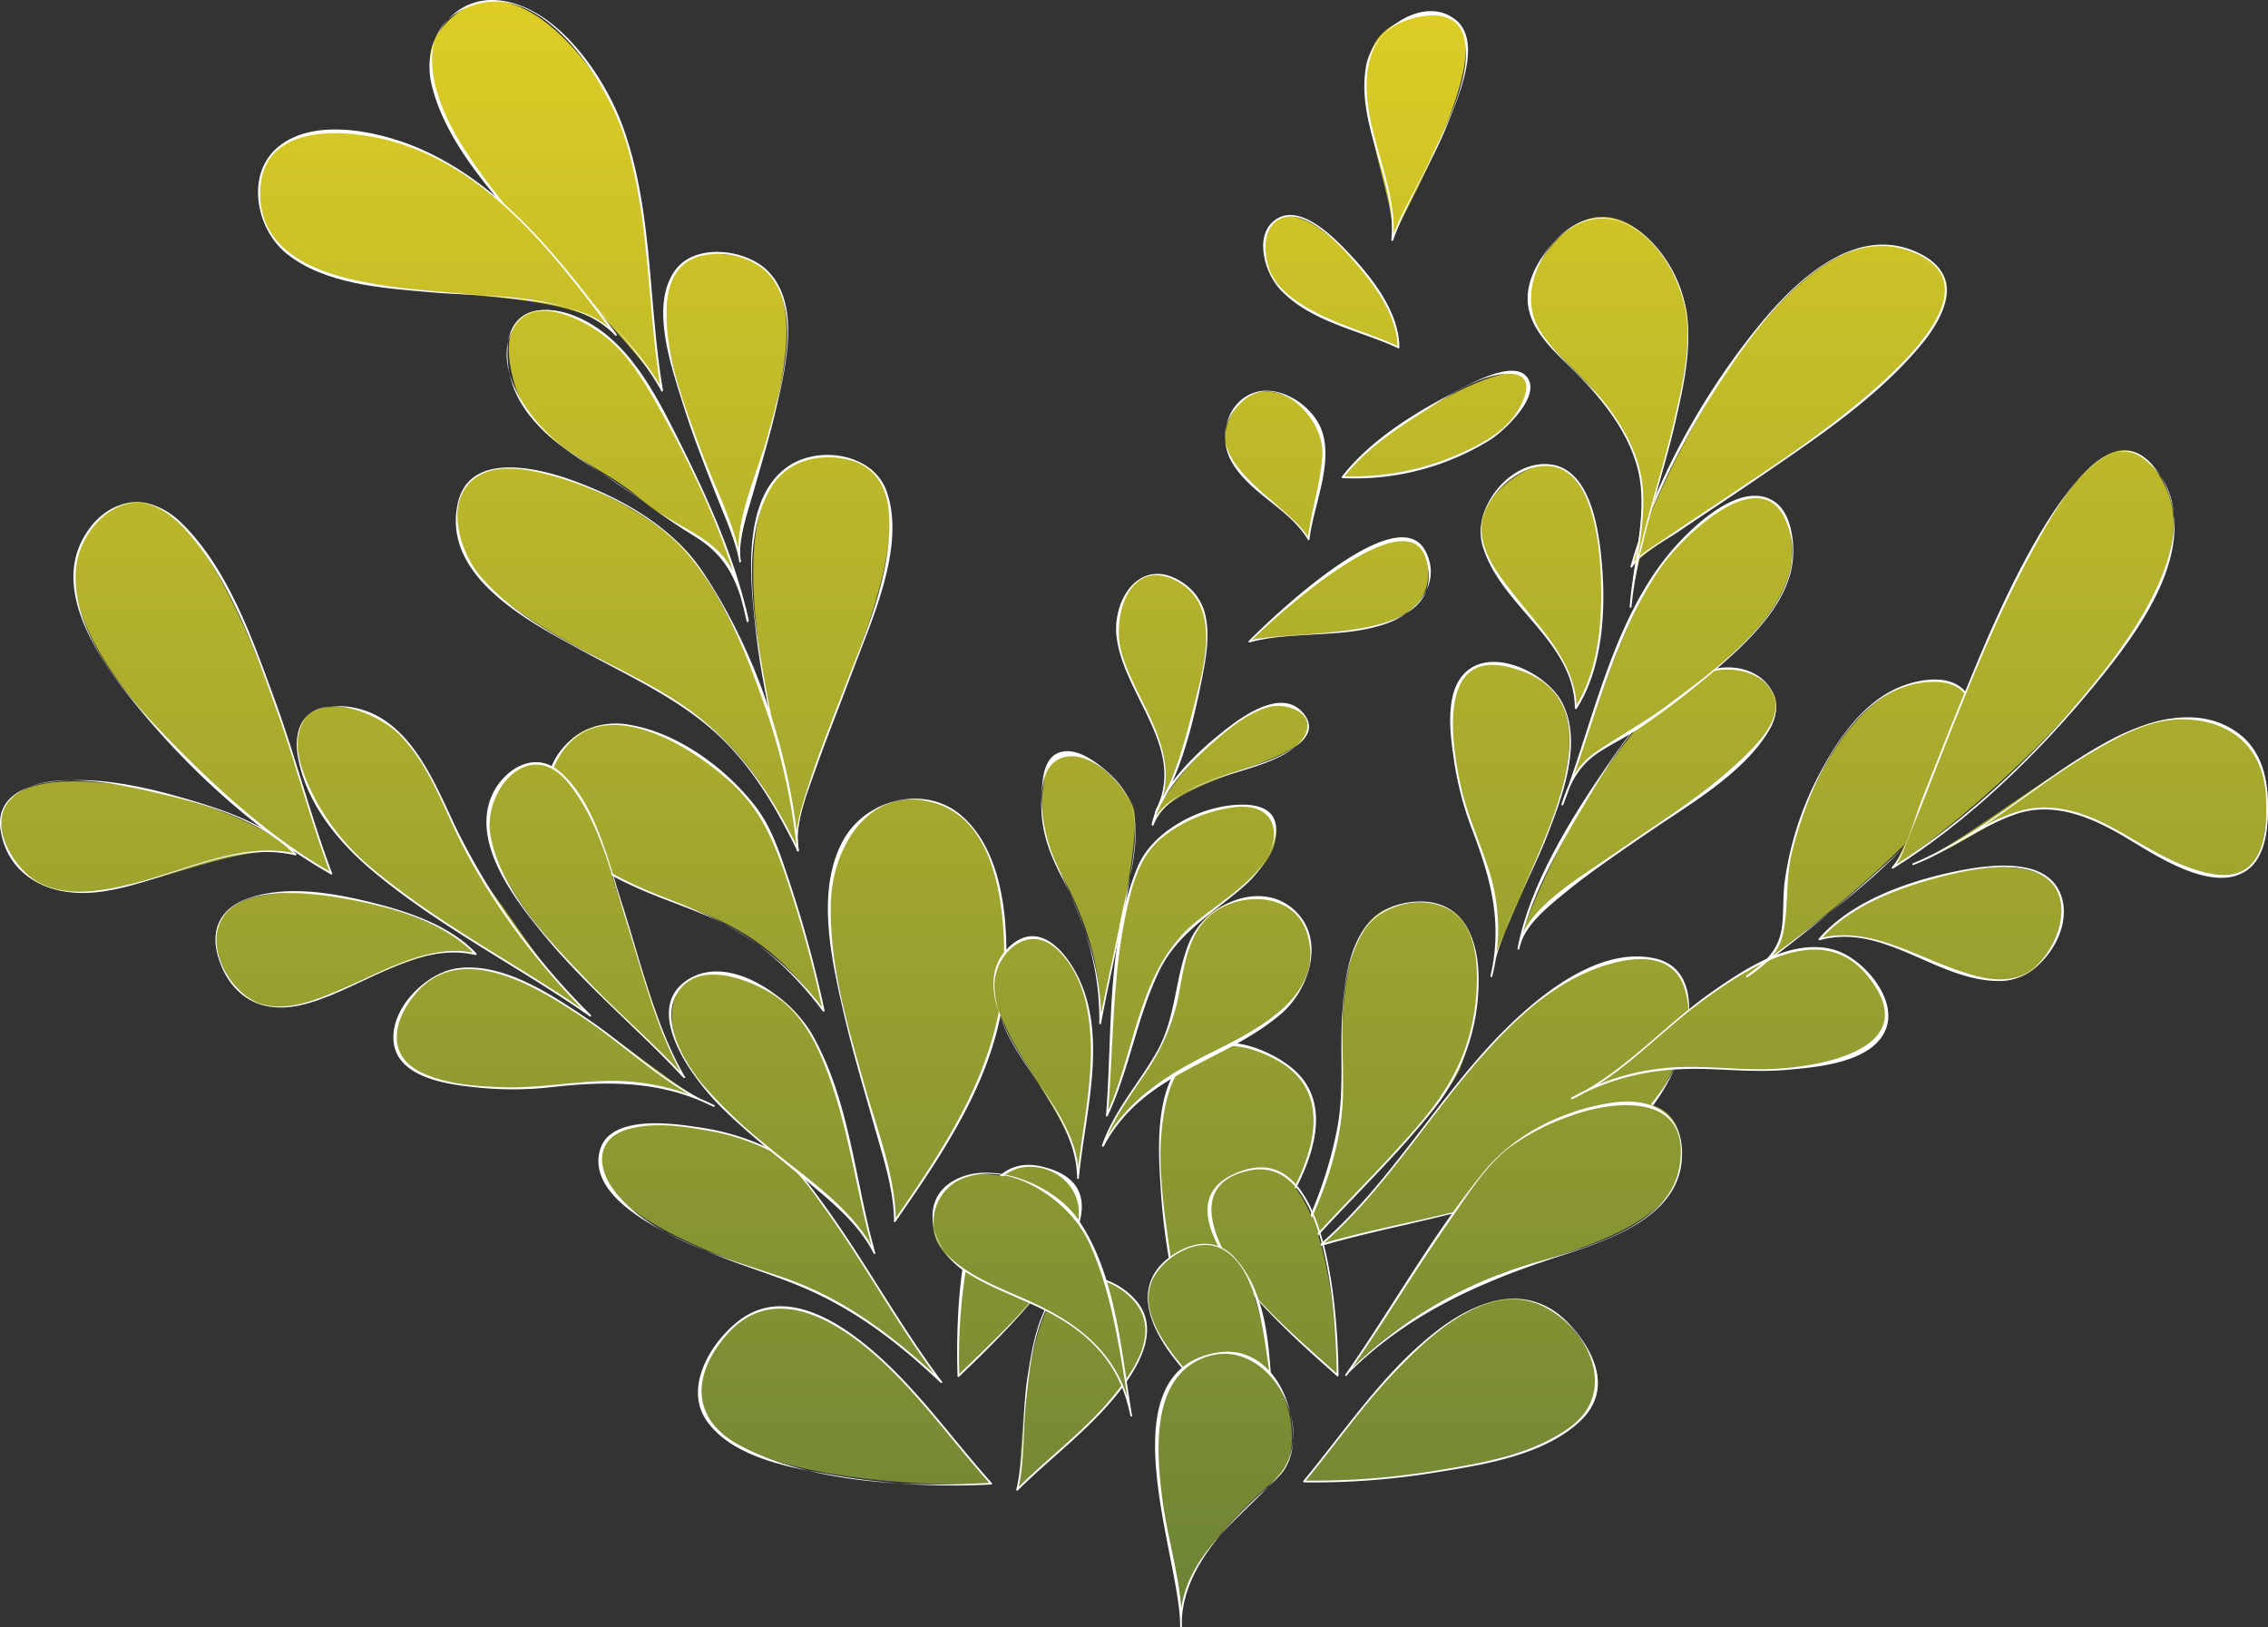<svg id="Layer_1" data-name="Layer 1" xmlns="http://www.w3.org/2000/svg" xmlns:xlink="http://www.w3.org/1999/xlink" viewBox="0 0 386.03 276.93"><rect x="0" y="0" width="386.03" height="276.93" fill="#333333" stroke="none"/><defs><style>.cls-1{fill:url(#linear-gradient);}.cls-2{fill:#fff;}.cls-3{fill:url(#linear-gradient-2);}.cls-4{fill:url(#linear-gradient-3);}.cls-5{fill:url(#linear-gradient-4);}.cls-6{fill:url(#linear-gradient-5);}.cls-7{fill:url(#linear-gradient-6);}.cls-8{fill:url(#linear-gradient-7);}.cls-9{fill:url(#linear-gradient-8);}.cls-10{fill:url(#linear-gradient-9);}.cls-11{fill:url(#linear-gradient-10);}.cls-12{fill:url(#linear-gradient-11);}.cls-13{fill:url(#linear-gradient-12);}.cls-14{fill:url(#linear-gradient-13);}.cls-15{fill:url(#linear-gradient-14);}.cls-16{fill:url(#linear-gradient-15);}.cls-17{fill:url(#linear-gradient-16);}.cls-18{fill:url(#linear-gradient-17);}.cls-19{fill:url(#linear-gradient-18);}.cls-20{fill:url(#linear-gradient-19);}.cls-21{fill:url(#linear-gradient-20);}.cls-22{fill:url(#linear-gradient-21);}.cls-23{fill:url(#linear-gradient-22);}.cls-24{fill:url(#linear-gradient-23);}.cls-25{fill:url(#linear-gradient-24);}.cls-26{fill:url(#linear-gradient-25);}.cls-27{fill:url(#linear-gradient-26);}.cls-28{fill:url(#linear-gradient-27);}.cls-29{fill:url(#linear-gradient-28);}.cls-30{fill:url(#linear-gradient-29);}.cls-31{fill:url(#linear-gradient-30);}.cls-32{fill:url(#linear-gradient-31);}.cls-33{fill:url(#linear-gradient-32);}.cls-34{fill:url(#linear-gradient-33);}.cls-35{fill:url(#linear-gradient-34);}.cls-36{fill:url(#linear-gradient-35);}.cls-37{fill:url(#linear-gradient-36);}.cls-38{fill:url(#linear-gradient-37);}.cls-39{fill:url(#linear-gradient-38);}.cls-40{fill:url(#linear-gradient-39);}.cls-41{fill:url(#linear-gradient-40);}.cls-42{fill:url(#linear-gradient-41);}.cls-43{fill:url(#linear-gradient-42);}.cls-44{fill:url(#linear-gradient-43);}.cls-45{fill:url(#linear-gradient-44);}.cls-46{fill:url(#linear-gradient-45);}.cls-47{fill:url(#linear-gradient-46);}.cls-48{fill:url(#linear-gradient-47);}.cls-49{fill:url(#linear-gradient-48);}.cls-50{fill:url(#linear-gradient-49);}.cls-51{fill:url(#linear-gradient-50);}</style><linearGradient id="linear-gradient" x1="399.38" y1="462.46" x2="399.38" y2="163.34" gradientUnits="userSpaceOnUse"><stop offset="0" stop-color="#637d37"/><stop offset="1" stop-color="#dece25"/></linearGradient><linearGradient id="linear-gradient-2" x1="444.76" y1="462.46" x2="444.76" y2="163.33" xlink:href="#linear-gradient"/><linearGradient id="linear-gradient-3" x1="423.33" y1="462.46" x2="423.33" y2="163.34" xlink:href="#linear-gradient"/><linearGradient id="linear-gradient-4" x1="469.06" y1="462.45" x2="469.06" y2="163.33" xlink:href="#linear-gradient"/><linearGradient id="linear-gradient-5" x1="445.76" y1="462.45" x2="445.76" y2="163.34" xlink:href="#linear-gradient"/><linearGradient id="linear-gradient-6" x1="474.13" y1="462.46" x2="474.13" y2="163.33" xlink:href="#linear-gradient"/><linearGradient id="linear-gradient-7" x1="451.05" y1="462.46" x2="451.05" y2="163.33" xlink:href="#linear-gradient"/><linearGradient id="linear-gradient-8" x1="493.18" y1="462.45" x2="493.18" y2="163.33" xlink:href="#linear-gradient"/><linearGradient id="linear-gradient-9" x1="462.4" y1="462.45" x2="462.4" y2="163.33" xlink:href="#linear-gradient"/><linearGradient id="linear-gradient-10" x1="295.6" y1="462.45" x2="295.6" y2="163.34" xlink:href="#linear-gradient"/><linearGradient id="linear-gradient-11" x1="344.85" y1="462.45" x2="344.85" y2="163.34" xlink:href="#linear-gradient"/><linearGradient id="linear-gradient-12" x1="305.26" y1="462.46" x2="305.26" y2="163.33" xlink:href="#linear-gradient"/><linearGradient id="linear-gradient-13" x1="328.51" y1="462.46" x2="328.51" y2="163.33" xlink:href="#linear-gradient"/><linearGradient id="linear-gradient-14" x1="295.47" y1="462.46" x2="295.47" y2="163.33" xlink:href="#linear-gradient"/><linearGradient id="linear-gradient-15" x1="312.23" y1="462.47" x2="312.23" y2="163.33" xlink:href="#linear-gradient"/><linearGradient id="linear-gradient-16" x1="281.57" y1="462.45" x2="281.57" y2="163.33" xlink:href="#linear-gradient"/><linearGradient id="linear-gradient-17" x1="263.14" y1="462.46" x2="263.14" y2="163.33" xlink:href="#linear-gradient"/><linearGradient id="linear-gradient-18" x1="332.45" y1="462.46" x2="332.45" y2="163.34" xlink:href="#linear-gradient"/><linearGradient id="linear-gradient-19" x1="362.12" y1="462.46" x2="362.12" y2="163.33" xlink:href="#linear-gradient"/><linearGradient id="linear-gradient-20" x1="319.85" y1="462.45" x2="319.85" y2="163.34" xlink:href="#linear-gradient"/><linearGradient id="linear-gradient-21" x1="372.78" y1="462.45" x2="372.78" y2="163.35" xlink:href="#linear-gradient"/><linearGradient id="linear-gradient-22" x1="288.38" y1="462.46" x2="288.38" y2="163.34" xlink:href="#linear-gradient"/><linearGradient id="linear-gradient-23" x1="283" y1="462.45" x2="283" y2="163.35" xlink:href="#linear-gradient"/><linearGradient id="linear-gradient-24" x1="264.2" y1="462.46" x2="264.2" y2="163.33" xlink:href="#linear-gradient"/><linearGradient id="linear-gradient-25" x1="247.53" y1="462.47" x2="247.53" y2="163.32" xlink:href="#linear-gradient"/><linearGradient id="linear-gradient-26" x1="213.87" y1="462.46" x2="213.87" y2="163.33" xlink:href="#linear-gradient"/><linearGradient id="linear-gradient-27" x1="223.22" y1="462.45" x2="223.22" y2="163.34" xlink:href="#linear-gradient"/><linearGradient id="linear-gradient-28" x1="405.43" y1="462.45" x2="405.43" y2="163.35" xlink:href="#linear-gradient"/><linearGradient id="linear-gradient-29" x1="395.31" y1="462.46" x2="395.31" y2="163.32" xlink:href="#linear-gradient"/><linearGradient id="linear-gradient-30" x1="435.63" y1="462.46" x2="435.63" y2="163.33" xlink:href="#linear-gradient"/><linearGradient id="linear-gradient-31" x1="446.27" y1="462.46" x2="446.27" y2="163.33" xlink:href="#linear-gradient"/><linearGradient id="linear-gradient-32" x1="483.06" y1="462.45" x2="483.06" y2="163.35" xlink:href="#linear-gradient"/><linearGradient id="linear-gradient-33" x1="505.17" y1="462.46" x2="505.17" y2="163.33" xlink:href="#linear-gradient"/><linearGradient id="linear-gradient-34" x1="518.99" y1="462.46" x2="518.99" y2="163.33" xlink:href="#linear-gradient"/><linearGradient id="linear-gradient-35" x1="534.71" y1="462.46" x2="534.71" y2="163.33" xlink:href="#linear-gradient"/><linearGradient id="linear-gradient-36" x1="544.4" y1="462.46" x2="544.4" y2="163.33" xlink:href="#linear-gradient"/><linearGradient id="linear-gradient-37" x1="429.62" y1="462.45" x2="429.62" y2="163.33" xlink:href="#linear-gradient"/><linearGradient id="linear-gradient-38" x1="415.29" y1="462.45" x2="415.29" y2="163.33" xlink:href="#linear-gradient"/><linearGradient id="linear-gradient-39" x1="432.99" y1="462.45" x2="432.99" y2="163.34" xlink:href="#linear-gradient"/><linearGradient id="linear-gradient-40" x1="405.56" y1="462.47" x2="405.56" y2="163.33" xlink:href="#linear-gradient"/><linearGradient id="linear-gradient-41" x1="416.51" y1="462.47" x2="416.51" y2="163.33" xlink:href="#linear-gradient"/><linearGradient id="linear-gradient-42" x1="397.13" y1="462.45" x2="397.13" y2="163.34" xlink:href="#linear-gradient"/><linearGradient id="linear-gradient-43" x1="364.3" y1="462.45" x2="364.3" y2="163.33" xlink:href="#linear-gradient"/><linearGradient id="linear-gradient-44" x1="366.07" y1="462.46" x2="366.07" y2="163.33" xlink:href="#linear-gradient"/><linearGradient id="linear-gradient-45" x1="394.07" y1="462.46" x2="394.07" y2="163.33" xlink:href="#linear-gradient"/><linearGradient id="linear-gradient-46" x1="391.49" y1="462.46" x2="391.49" y2="163.33" xlink:href="#linear-gradient"/><linearGradient id="linear-gradient-47" x1="373.93" y1="462.45" x2="373.93" y2="163.33" xlink:href="#linear-gradient"/><linearGradient id="linear-gradient-48" x1="386.38" y1="462.46" x2="386.38" y2="163.33" xlink:href="#linear-gradient"/><linearGradient id="linear-gradient-49" x1="320.24" y1="462.46" x2="320.24" y2="163.33" xlink:href="#linear-gradient"/><linearGradient id="linear-gradient-50" x1="398.15" y1="462.43" x2="398.15" y2="163.35" xlink:href="#linear-gradient"/></defs><title>ICONO</title><path class="cls-1" d="M391,393c6.49-9.76,36.38-39.5,12.47-48.55C377.26,333.6,387.77,383,391,393" transform="translate(-188.66 -165.39)"/><path class="cls-2" d="M391.12,393.1c5.68-8.35,12.8-15.58,17.63-24.54,3.57-6.61,6.69-15.79-.18-21.42-4.67-3.83-13.5-6.72-18.29-1.63-5,5.31-4.52,15-4.09,21.68a110.4,110.4,0,0,0,4.65,25.87c.06.18.35.11.29-.08a110.12,110.12,0,0,1-3.78-17.67c-1.09-7.7-2-16.34.22-23.92,2.67-9,10.76-9.82,18.36-5.63,10.26,5.66,6,16.95,1.25,24.94S396,385.33,390.86,392.94c-.11.16.15.31.26.15Z" transform="translate(-188.66 -165.39)"/><path class="cls-3" d="M413.45,377.28c18.09-5.52,41.53-6.82,54.4-21.47,11.07-12.35,13.41-34.12-8.46-25.38-18.53,7.66-30.75,34-45.93,46.84" transform="translate(-188.66 -165.39)"/><path class="cls-2" d="M413.49,377.42c21.75-6.47,52.58-7.76,61.36-33.14,1.89-5.45,2.74-14.26-4.6-15.82-10-2.13-20.67,7.13-27,13.73-10.58,11.12-18.29,24.88-30,35-.15.13.07.34.21.21,10.78-9.34,18.18-21.84,27.61-32.43,4.88-5.49,10.41-10.81,17.17-13.9,5.24-2.39,14.66-5,17.1,2.41,4,12.08-9.21,25.59-18.44,30.65-13.41,7.34-29.13,8.72-43.59,13a.15.15,0,0,0,.08.29Z" transform="translate(-188.66 -165.39)"/><path class="cls-4" d="M406.47,382.94C412.85,371.81,415,366,417,354c.42-8.36-1.93-31.28,8.56-34.25,19.17-5.46,15.27,18.35,11.49,27.8-4.55,8.84-24,27-30.61,35.4" transform="translate(-188.66 -165.39)"/><path class="cls-2" d="M406.6,383c5.31-9.34,10.28-19.9,10.63-30.85.29-9.08-1.51-20.46,3.66-28.51,2.82-4.4,10.23-6.16,14.73-3.27,3.9,2.5,4.49,7.87,4.41,12.09-.19,9.3-3.32,16.49-9.21,23.51-7.78,9.27-16.85,17.43-24.46,26.85-.12.15.09.36.21.21,8-9.89,17.58-18.36,25.6-28.23a35.09,35.09,0,0,0,8.16-22.8c0-7.27-3-14-11.3-13.13-10,1.06-11.43,11-11.93,19.38-.38,6.32.36,12.73-.81,19-1.74,9.25-5.32,17.48-9.95,25.63a.15.15,0,0,0,.26.15Z" transform="translate(-188.66 -165.39)"/><path class="cls-5" d="M447.1,326.87c1.72-12.81,59.7-36,39.74-46.85-16.14-7.87-38.1,37.49-39.74,46.85" transform="translate(-188.66 -165.39)"/><path class="cls-2" d="M447.25,326.91c.7-3.89,4.54-6.92,7.41-9.3,4.36-3.62,9.08-6.79,13.73-10,7.16-5,17-10.35,21.51-18.15,3-5.21-.82-10.25-6.65-10.49-9.18-.39-16.73,10.45-21.24,17-6.11,8.92-13,20-15.06,30.83,0,.19.25.27.29.08,1.64-8.49,6.56-16.93,10.91-24.28,4.86-8.21,11.91-20.08,21.77-22.92,3.81-1.09,9.64.2,10.79,4.63.92,3.53-2.33,7-4.59,9.26-6.76,6.8-15.28,11.85-23.08,17.34-5.16,3.64-14.86,9-16.09,15.88,0,.19.26.27.29.08Z" transform="translate(-188.66 -165.39)"/><path class="cls-6" d="M442.49,331.5c1.48-11.28,23.92-42.76,7-51.23-19-8.92-13.49,15.42-11.2,23.48,4,10.63,7.06,16.35,4.19,27.75" transform="translate(-188.66 -165.39)"/><path class="cls-2" d="M442.63,331.54c1.32-8.35,6.37-16.17,9.4-24,2.53-6.54,6.09-15.81,2.5-22.65-2.4-4.59-10.74-9-15.61-5.74-4.53,3-3.49,10.77-2.83,15.26a55.67,55.67,0,0,0,3,11.8c3.27,8.56,5.39,16,3.27,25.25,0,.19.25.27.29.08a32.73,32.73,0,0,0-.41-17.55c-1.53-5-3.79-9.68-4.93-14.8-1.52-6.82-4.13-23.06,7.82-20.36,24.54,5.55-.66,39.26-2.76,52.63,0,.19.26.27.29.08Z" transform="translate(-188.66 -165.39)"/><path class="cls-7" d="M454.58,302.3c3-10,6.7-8.05,15.17-14.63,8.24-6.39,22.45-15.74,23.93-27,.38-20.84-18.71-6.17-23.85,3.43-7,11.87-10.42,25.88-15.25,38.21" transform="translate(-188.66 -165.39)"/><path class="cls-2" d="M454.72,302.34c1.24-3.86,2.74-6.77,6.19-9,2.52-1.62,5.22-2.88,7.67-4.63a143.14,143.14,0,0,0,15.76-12.62c4.21-4,8.87-9.32,9.47-15.39.3-3.08-.24-7.89-3-9.86-5.93-4.21-14.93,4.93-18.2,8.94-9.63,11.8-12.8,28.56-18.17,42.48-.07.18.22.26.29.08,5.15-13.36,8.38-28.25,16.5-40.24,3.41-5,17-18.53,21.4-8.09,5.61,13.17-11.42,24.79-20.13,31.37-4,3-8.39,5.3-12.47,8.17-3.08,2.17-4.47,5.18-5.6,8.71-.06.18.23.26.29.08Z" transform="translate(-188.66 -165.39)"/><path class="cls-8" d="M456.92,285.94c7.74-11.27,6.11-50.88-10.58-39.25-17.31,12.37,11,24.66,10.58,39.25" transform="translate(-188.66 -165.39)"/><path class="cls-2" d="M457,286c4.68-7.21,5.06-17.7,4.19-26-.53-5.1-2-14.68-8.53-15.57-6.94-.95-13.56,7.47-11.64,13.89,3.06,10.28,15.56,16.07,15.7,27.57a.15.15,0,0,0,.3,0c-.09-7.55-6-13.39-10.42-19-2.58-3.27-5.91-7.35-5.77-11.78.16-4.85,5.55-10,10.34-10.41,8.3-.7,9.65,12.43,9.93,18.14.37,7.47-.18,16.48-4.37,22.94-.11.16.15.31.26.15Z" transform="translate(-188.66 -165.39)"/><path class="cls-9" d="M466.34,261.82c2.87-5.19,75.81-44.08,47-54-20.23-6.95-43,39.68-47,54" transform="translate(-188.66 -165.39)"/><path class="cls-2" d="M466.47,261.9c1.58-2.51,5.3-4.3,7.68-5.91,4.69-3.18,9.44-6.28,14.11-9.49,9.62-6.59,20-13.49,27.5-22.56,4-4.84,7-11.49.08-15.19-11-5.89-21.69,4.48-28.1,12.42-9.4,11.63-17.48,26.15-21.55,40.62a.15.15,0,0,0,.29.08c3.38-12,9.71-23.7,16.67-34,6.39-9.42,18.68-25.55,32-19.17,18.19,8.74-23.7,35.28-30,39.53-4.41,3-8.87,5.87-13.25,8.91-1.82,1.26-4.47,2.65-5.69,4.59-.1.16.16.31.26.15Z" transform="translate(-188.66 -165.39)"/><path class="cls-10" d="M466.19,268.67c.85-10.49,12-40.19,9.4-51s-13.83-23.11-23.89-9.06c-8.54,11.92,4,16.89,9.82,25.23,10.53,13.35,5.68,19.45,4.68,34.82" transform="translate(-188.66 -165.39)"/><path class="cls-2" d="M466.34,268.67c1-10.48,5-20.76,7.38-31,2-8.73,4.11-17.73-.28-26.05-4.29-8.14-12.94-13.08-20.16-5.19-2.8,3.05-5.32,7.25-4.43,11.55s4.79,7.6,7.8,10.6c5.33,5.31,10.6,12,11.29,19.73.6,6.74-1.39,13.63-1.9,20.35,0,.19.29.19.3,0,.48-6.36,2.24-12.85,2-19.26-.22-5.34-2.52-10-5.6-14.23-3.51-4.9-8.77-8.48-12-13.56-5.26-8.32,4.4-22.33,14.12-18.36,6.37,2.6,10.65,10.85,11,17.49.26,5.64-1.13,11.4-2.39,16.85-2.37,10.25-6.37,20.55-7.39,31.06,0,.19.28.19.3,0Z" transform="translate(-188.66 -165.39)"/><path class="cls-11" d="M316,271c-2.33-11.21-13.42-36.56-21-45.53s-23.48-12.18-18.93,4.71c2.9,10.74,13.82,13.81,20.46,19.18,11.87,10.08,16.34,5.91,19.49,21.64" transform="translate(-188.66 -165.39)"/><path class="cls-2" d="M316.12,271c-2.32-10.56-7-20.86-11.81-30.47-4.07-8.09-8.73-17.56-17.58-21.28-5.06-2.12-11.13-1.59-11.64,4.92-.88,11.31,8.75,17.22,17,22.4,5,3.15,9.55,6.93,14.67,10,5.76,3.44,7.68,8.09,9,14.53,0,.19.33.11.29-.08-.92-4.32-2-9-5.37-12.09-3.14-2.89-7.39-4.52-10.84-7-4.75-3.44-9.66-6.5-14.46-9.85-5.55-3.87-13.61-13.64-9.23-21,3.42-5.79,12-1.25,15.75,1.78,4.08,3.34,6.8,8.13,9.33,12.67,6.13,11,11.81,23.24,14.53,35.62,0,.19.33.11.29-.08Z" transform="translate(-188.66 -165.39)"/><path class="cls-12" d="M341,373.13c7.46-10.76,15.46-21.95,17.8-35,2.65-11.44,1-41.28-18.5-36.18-23.79,7.47.82,56.37.7,71.15" transform="translate(-188.66 -165.39)"/><path class="cls-2" d="M341.13,373.2c8.86-12.77,17.88-26,18.72-42,.46-8.74-.39-21-7.66-27.13-6.2-5.2-16.07-2.66-19.92,4.15-4.76,8.41-2.17,20-.17,28.86,1.53,6.76,3.53,13.41,5.41,20.08,1.46,5.16,3.27,10.6,3.33,16a.15.15,0,0,0,.3,0c-.09-7.82-3.27-15.78-5.37-23.21-2.83-10-6-20.54-5.69-31,.26-9.73,7.06-20.75,18.48-16.64,9.74,3.51,11.15,17.91,11,26.63-.2,16.88-9.46,30.78-18.75,44.18-.11.16.15.31.26.15Z" transform="translate(-188.66 -165.39)"/><path class="cls-13" d="M328.82,337.37c-2.08-9.67-5.38-21.7-9.39-31-4.17-9.59-30.41-29-37.16-9.25-4.44,13.69,17.8,20.31,25.26,23.33,9.8,3.87,15.06,8.57,21.29,16.87" transform="translate(-188.66 -165.39)"/><path class="cls-2" d="M329,337.33a205.89,205.89,0,0,0-6-22c-1.49-4.4-2.92-9.09-5.82-12.8-5-6.44-13.23-12.51-21.45-13.81a11.89,11.89,0,0,0-14.1,10.94c-.78,8.45,8.34,13.55,14.85,16.55,4.52,2.09,9.29,3.55,13.82,5.62,7.68,3.51,13.37,9,18.42,15.63.12.15.38,0,.26-.15-7-9.22-14.89-14.44-25.59-18.56-9.47-3.64-27.09-11-19.8-24.16,6.81-12.3,22.84-2.34,29.89,4.36,4.57,4.35,6.62,9,8.7,14.9a200,200,0,0,1,6.53,23.57c0,.19.33.11.29-.08Z" transform="translate(-188.66 -165.39)"/><path class="cls-14" d="M324.46,310.12c-2.63-12.72,33.22-67.82,4.49-67-23.22.15-6.14,54.41-4.49,67" transform="translate(-188.66 -165.39)"/><path class="cls-2" d="M324.6,310.08c-.76-4.44,1.38-9.5,2.82-13.6,2-5.7,4.28-11.29,6.39-16.95,3.2-8.57,9-21,5.83-30.36-2.25-6.7-11.86-8.15-17.18-4.18-7.87,5.86-6,20.24-5.07,28.51,1.44,12.4,5.19,24.34,6.92,36.65,0,.19.32.11.29-.08-1.31-9.36-4-18.52-5.63-27.84-1.72-10-4.6-24.26.82-33.69,2.67-4.65,7.92-6.07,13-5,4.75,1,6.93,4.75,7.2,9.37.61,10.18-4.33,21-7.87,30.25-2.07,5.42-4.27,10.81-6,16.34-1.05,3.3-2.36,7.11-1.76,10.63,0,.19.32.11.29-.08Z" transform="translate(-188.66 -165.39)"/><path class="cls-15" d="M324.46,310.12c-1.26-15.48-8.62-37.28-18.17-50-7-9.4-43.52-26.95-39.5-3.16,1.64,9.11,16.84,16.71,24.16,20.71,17,8.83,24.4,13.37,33.51,32.44" transform="translate(-188.66 -165.39)"/><path class="cls-2" d="M324.61,310.12c-1.49-16.36-7.11-33.56-16.24-47.29-5.31-8-14.4-13-23.33-16.07-6-2-16.62-4.2-18.47,4.3-2.76,12.68,12.61,20.39,21.6,25.28,7.23,3.93,14.85,7.43,21.19,12.78,6.73,5.68,11.17,13.24,15,21.07.08.17.34,0,.26-.15-5.08-10.47-11.29-19.32-21.22-25.62-10.7-6.79-24.31-11.05-32.84-20.81-3.59-4.1-6.45-12.94-1-16.9,3.54-2.55,8.9-1.5,12.77-.46,8.25,2.23,17.87,6.9,23.49,13.56,5.77,6.83,9.55,16,12.5,24.32a106.81,106.81,0,0,1,6,26c0,.19.32.19.3,0Z" transform="translate(-188.66 -165.39)"/><path class="cls-16" d="M314.6,261c-1.65-9.12,20.57-51-2.94-52.35-22.93-1.79,1.7,43.79,2.94,52.35" transform="translate(-188.66 -165.39)"/><path class="cls-2" d="M314.74,260.91c-.53-3.82,1.13-8.13,2.15-11.75,1.39-4.91,2.89-9.8,4-14.78,1.54-6.68,4-17-1.34-22.68-3.68-3.95-12.58-5.08-16-.29-4.28,5.92-.67,16.25,1.23,22.36,1.73,5.56,3.85,11,6,16.41,1.36,3.48,3.09,7.09,3.72,10.8,0,.19.32.11.29-.08-1.08-6.39-4.51-12.66-6.75-18.7-2.86-7.74-6.41-16.6-5.88-25,.24-3.78,1.78-7.27,5.74-8.25,4.4-1.08,10,.37,12.52,4.28,4.62,7.19,1,18.5-1,26-1.75,6.52-5.9,14.85-4.94,21.75,0,.19.32.11.29-.08Z" transform="translate(-188.66 -165.39)"/><path class="cls-17" d="M301.35,231.84c-2.19-12.17-2.26-35.39-7.92-47.56-4.13-9-18.79-27.35-29.57-14.09-11.88,14.12,30.87,49.33,37.49,61.65" transform="translate(-188.66 -165.39)"/><path class="cls-2" d="M301.5,231.8c-2.5-14.63-1.68-30.14-6.62-44.3-3-8.69-11.3-21.1-21.4-22.06-7.92-.75-13,7-11.41,14.12,2.22,9.74,10.09,18.34,16.42,25.68,7.41,8.59,17.16,16.7,22.74,26.67a.15.15,0,0,0,.26-.15c-3.67-6.56-9.58-12-14.59-17.55-7-7.66-14.13-15.38-19.66-24.17-4.64-7.37-9.68-20.67,2.81-24,11.8-3.18,22.32,14.1,25.12,23.34,4.18,13.77,3.64,28.43,6,42.52,0,.19.32.11.29-.08Z" transform="translate(-188.66 -165.39)"/><path class="cls-18" d="M293.49,222.34c-9.14-12.17-17.46-23.27-31.71-30.73-8.26-4.15-28.45-8-29,6.22-.56,24.59,49.62,12.07,60.69,24.51" transform="translate(-188.66 -165.39)"/><path class="cls-2" d="M293.62,222.27c-9-11.93-18.55-24.6-32.44-31.11-6.8-3.19-18.7-6.15-25.19-.76-5.54,4.6-3.77,13.79,1.28,18,6.5,5.38,16.47,6,24.5,6.71,9.45.9,24.47-.17,31.61,7.35.13.14.35-.07.21-.21-4.24-4.46-11.3-5.31-17.08-6-9-1.13-18.26-1.21-27.2-3.13-7.87-1.69-16.4-5.49-16.37-14.8,0-13.22,17.09-11,25.41-7.94,15.18,5.53,25.68,19.67,35,32.09.11.15.38,0,.26-.15Z" transform="translate(-188.66 -165.39)"/><path class="cls-19" d="M357.36,417.84c-7.89-8.67-32-44.62-46.52-23.6-16.87,22.81,36,24.32,46.52,23.6" transform="translate(-188.66 -165.39)"/><path class="cls-2" d="M357.46,417.74c-6.9-7.7-12.79-16.23-20.76-22.93-6.11-5.13-15-10.42-22.43-4.57-4.77,3.77-9.36,11.47-5.16,17.16,4.52,6.12,14.39,7.83,21.34,9A119.28,119.28,0,0,0,357.36,418c.19,0,.19-.31,0-.3-13.54.85-30.46.14-42.66-6.28-8.45-4.45-8.32-12-2.39-18.85,7.9-9.13,18.67-2.55,25.8,3.87s12.72,14.35,19.15,21.52c.13.14.34-.07.21-.21Z" transform="translate(-188.66 -165.39)"/><path class="cls-20" d="M351.8,399.56c-.3-8.37.63-42.28,16.35-34.69,14.27,7.42-10.75,29.17-16.35,34.69" transform="translate(-188.66 -165.39)"/><path class="cls-2" d="M351.95,399.56a93.8,93.8,0,0,1,1.28-19.11c1-5.82,3.3-16.88,11.11-16.51,4.83.23,8.62,4.22,7.85,9.05-.67,4.26-3.56,8.22-6.16,11.52-4.29,5.45-9.39,10.12-14.34,14.94-.14.14.07.35.21.21,5.35-5.22,33.81-31.33,13.92-35.8-14.58-3.28-14.44,27.43-14.18,35.7,0,.19.31.19.3,0Z" transform="translate(-188.66 -165.39)"/><path class="cls-21" d="M348.9,400.58c-9.27-8.84-14.38-12.3-25.55-17.22-8-2.42-27.12-9.15-31.16-16.56-8.11-14.8,21.48-10.39,29.75-4.45,7.47,6.53,20.42,29.74,27,38.23" transform="translate(-188.66 -165.39)"/><path class="cls-2" d="M349,400.47c-7.86-7.44-16.49-14.07-26.86-17.64-9.41-3.24-22.41-6.49-28.83-14.7-3.07-3.92-3.31-8.9,2.06-10.53,4.08-1.24,8.9-.68,13,.06a38.37,38.37,0,0,1,11.44,3.6c3.91,2.13,6.59,6.14,9.14,9.68,7,9.66,12.63,20.22,19.8,29.72.12.15.38,0,.26-.15-7.55-10-13.41-21.13-20.87-31.18-2.32-3.12-4.68-6.48-8.18-8.33a40.6,40.6,0,0,0-12.46-3.79c-4.34-.69-15-2.16-16.71,3.85-2.48,8.62,12.36,14.75,17.85,17.12,6.42,2.77,13.24,4.51,19.52,7.58,7.8,3.8,14.34,9,20.61,14.93.14.13.35-.08.21-.21Z" transform="translate(-188.66 -165.39)"/><path class="cls-22" d="M361.79,418.92c4.8-4.94,31.66-24.36,18.28-33.73-18.47-12.81-17,29-18.28,33.73" transform="translate(-188.66 -165.39)"/><path class="cls-2" d="M361.9,419c5.47-5.45,11.71-10,16.62-16,3.44-4.23,7.87-11,3.66-16.12-2.7-3.32-8.27-5.8-12.12-3.07-4.6,3.26-5.7,10.75-6.5,15.83-1,6.27-.43,13.07-1.92,19.22,0,.19.24.27.29.08,1.19-4.92.82-10.39,1.4-15.4.69-6,1.62-17.7,8.33-20.24,4.1-1.55,9.89,1.91,11.41,5.7,1.84,4.59-1.45,9.51-4.16,13-5,6.43-11.53,11.1-17.24,16.79a.15.15,0,0,0,.21.21Z" transform="translate(-188.66 -165.39)"/><path class="cls-23" d="M305.09,348.67c-9.73-16.41-15.75-66.95-31.1-50.21-11.52,13.78,23.2,41.54,31.1,50.21" transform="translate(-188.66 -165.39)"/><path class="cls-2" d="M305.22,348.6c-5.19-9-7.55-19.71-10.72-29.55-2.28-7.06-4.69-17.75-10.89-22.61-4.41-3.46-9.8.31-11.48,4.94-2.86,7.86,4,16.79,8.57,22.46,7.33,9.1,16.38,16.41,24.28,24.94.13.14.34-.07.21-.21-5.42-5.84-11.54-11-17-16.79-6.31-6.59-14.19-14.7-16-24-1.53-7.71,6.5-17.13,13-9.38,5.52,6.58,7.73,16.35,10.25,24.36,2.74,8.71,5,18,9.59,26a.15.15,0,0,0,.26-.15Z" transform="translate(-188.66 -165.39)"/><path class="cls-24" d="M310.19,353.63c-10.55-4.16-38.28-33.9-50.57-19.53-13.26,16.34,11.69,16.8,20.07,16.5,11.28-1.3,20.12-2.48,30.5,3" transform="translate(-188.66 -165.39)"/><path class="cls-2" d="M310.23,353.48c-7.93-3.35-14.63-10.06-21.72-14.82-6.06-4.07-14.06-9.44-21.79-8.53-5.55.65-12,7.09-11,13,1,5.72,9.26,6.8,13.85,7.28a58.59,58.59,0,0,0,12.72,0c9.75-1.09,18.8-1.2,27.8,3.31.17.09.32-.17.15-.26a38.81,38.81,0,0,0-19.7-4.07c-5.58.24-11,1.23-16.61,1-4.45-.16-9.34-.51-13.43-2.44-6.36-3-4.85-9.25-.8-13.8,7.77-8.73,20.66-.59,28.16,4.39,7.3,4.86,14.13,11.74,22.27,15.17.18.07.26-.22.08-.29Z" transform="translate(-188.66 -165.39)"/><path class="cls-25" d="M289.13,338.23c-9-8.75-10.91-13.5-17.46-22s-9.87-25.59-20.45-29.74c-20.12-5.39-10.5,16.69-2.41,24,9.86,9.63,29.51,20.11,40.32,27.75" transform="translate(-188.66 -165.39)"/><path class="cls-2" d="M289.24,338.12a117.17,117.17,0,0,1-22.83-31.58c-4-8.36-8.22-19.77-18.8-20.93-6-.66-9.29,2.56-8.25,8.53,1.37,7.84,6.78,14.47,12.69,19.43,11.4,9.56,24.85,16.29,37,24.77.16.11.31-.15.15-.26-12-8.35-25.14-15-36.43-24.3a39.73,39.73,0,0,1-10-11.59c-1.89-3.45-4.47-8.86-3-12.91,2.59-7,13.13-2.57,16.75,1,4.63,4.59,7.13,11.19,9.89,17,5.39,11.27,13.76,22.28,22.61,31.07a.15.15,0,0,0,.21-.21Z" transform="translate(-188.66 -165.39)"/><path class="cls-26" d="M269.65,327.74c-9.07-10.22-50.65-17.68-43.39,1.33,7.82,19.78,29.32-5.25,43.39-1.33" transform="translate(-188.66 -165.39)"/><path class="cls-2" d="M269.76,327.64c-4.5-4.8-11.7-7.16-17.91-8.7-6.53-1.62-14.45-3-21-.67-4.44,1.55-6.42,5.08-5.15,9.65,1.86,6.72,7.08,10,13.81,8.59,9.88-2.09,19.57-11.09,30.08-8.61.19,0,.27-.24.08-.29-7.67-1.81-15.39,2.88-22.19,5.8-4.23,1.82-9.58,4.23-14.27,2.86s-8.83-8.1-7.42-13c2.25-7.84,15.86-6,21.67-4.94,7.51,1.32,16.68,3.78,22.08,9.54.13.14.34-.07.21-.21Z" transform="translate(-188.66 -165.39)"/><path class="cls-27" d="M239,310.8c-9.08-10.22-56.7-21-49.44-2,7.85,19.75,35.36-1.93,49.44,2" transform="translate(-188.66 -165.39)"/><path class="cls-2" d="M239.07,310.69c-4.72-5-12.41-7.53-18.85-9.41-7.42-2.16-15.9-4-23.65-2.74-4.51.73-8.67,3.08-7.8,8.23,1.37,8.13,8.85,11.25,16.26,10.46,11-1.17,22.74-9,33.9-6.29.19,0,.27-.24.08-.29-9.11-2.18-19,2.95-27.68,5.09-5.35,1.32-12,2.61-16.94-.71-3.63-2.45-7.63-9.25-4.19-13.33,5.1-6.05,18.77-2.84,25.12-1.39,7.87,1.81,17.82,4.48,23.55,10.59.13.14.34-.07.21-.21Z" transform="translate(-188.66 -165.39)"/><path class="cls-28" d="M245,314.07c-4.38-11.41-21.37-80.34-40.39-59.33-15.3,16.89,27.44,52.1,40.39,59.33" transform="translate(-188.66 -165.39)"/><path class="cls-2" d="M245.19,314c-3.63-9.62-6.16-19.66-9.69-29.33-3.76-10.29-8-22.62-16.06-30.4-5.66-5.44-12.92-4.17-16.71,2.89-5.14,9.57,3.46,21.33,9.26,28.39,9,11,20.55,21.54,33,28.62a.15.15,0,0,0,.15-.26c-9.48-5.4-18.06-12.94-25.72-20.65S200.62,274,201.59,262.21c.39-4.74,4-10,8.85-11.11,4.25-.93,7.87,2.2,10.45,5.19,7.17,8.35,11.17,19.69,14.84,29.9,3.31,9.22,5.73,18.76,9.18,27.92.07.18.36.1.29-.08Z" transform="translate(-188.66 -165.39)"/><path class="cls-29" d="M416.34,399.47c0-8.35-2.37-42.21-17.73-34-14,8,11.94,28.71,17.73,34" transform="translate(-188.66 -165.39)"/><path class="cls-2" d="M416.49,399.47c-.08-8.33-1.31-39.46-15.94-35-19,5.82,10.08,30,15.68,35.09.14.13.36-.08.21-.21-5.12-4.64-10.41-9.08-14.93-14.34-4.67-5.45-12.2-18-.14-20.45,13.65-2.79,14.73,26.57,14.81,34.9a.15.15,0,0,0,.3,0Z" transform="translate(-188.66 -165.39)"/><path class="cls-30" d="M406.6,413.48c-5-4.74-32.06-23.85-19.09-33.76,17.94-13.55,17.61,29.13,19.09,33.76" transform="translate(-188.66 -165.39)"/><path class="cls-2" d="M406.7,413.38c-5.94-5.49-12.54-10.15-17.62-16.54-2.77-3.49-6.16-8.48-4.48-13.15,1.37-3.79,7-7.54,11.1-6.16,6.51,2.19,7.82,13.39,8.69,19.06.85,5.49.55,11.58,2.06,16.93a.15.15,0,0,0,.29-.08c-3-10.69.13-24.79-7.76-33.87-3.31-3.82-7.92-2.88-11.58,0-5.72,4.56-3.19,11.16.52,16.2,5.16,7,12.26,11.94,18.57,17.78.14.13.35-.08.21-.21Z" transform="translate(-188.66 -165.39)"/><path class="cls-31" d="M410.62,417.46c7.53-9,31-45.41,46.45-25,17.77,22.1-35.92,25.3-46.45,25" transform="translate(-188.66 -165.39)"/><path class="cls-2" d="M410.72,417.57c5.25-6.33,9.92-13.07,15.62-19,6-6.26,16.14-15.72,25.5-10.63,7.63,4.15,12,14.43,4.1,20.27-6.22,4.57-14.81,6.14-22.27,7.33a128.05,128.05,0,0,1-23.06,1.8.15.15,0,0,0,0,.3,128.43,128.43,0,0,0,23.14-1.81c7.86-1.26,17.84-2.91,23.89-8.63,5.44-5.14,2.59-11.75-1.89-16.52-6.76-7.21-15.63-4.18-22.53,1.17-9.12,7.07-15.43,16.76-22.71,25.53-.12.15.09.36.21.21Z" transform="translate(-188.66 -165.39)"/><path class="cls-32" d="M417.72,399.3c8.91-9.21,15.44-11.82,26.39-17.19,7.9-2.77,28.83-7.06,30.47-17.82,3-19.37-21.9-9.51-29.9-3.25-7.21,6.84-20.76,29.51-26.95,38.26" transform="translate(-188.66 -165.39)"/><path class="cls-2" d="M417.83,399.41c10.21-10.34,22.71-15.85,36.29-20.26,7.82-2.54,19.78-6.36,20.76-16,.81-8-4.68-11.22-12-10.09-8.32,1.27-16.6,5.4-21.89,12-8.7,10.75-15.43,22.94-23.35,34.25-.11.16.15.31.26.15,6.09-8.7,11.55-17.83,17.64-26.54,2.87-4.11,5.82-8.9,9.78-12.07a38.8,38.8,0,0,1,10.52-5.51c8.2-3.06,21-3.8,18.62,8.86-2,10.51-17.3,13.84-25.92,16.45a74.32,74.32,0,0,0-30.88,18.63c-.14.14.08.35.21.21Z" transform="translate(-188.66 -165.39)"/><path class="cls-33" d="M456.23,352.29c10.38-4.58,36.66-35.88,49.54-22,13.89,15.77-11,17.27-19.4,17.3-11.3-.84-20-1.22-30.14,4.71" transform="translate(-188.66 -165.39)"/><path class="cls-2" d="M456.3,352.42c8.16-3.84,14.8-11.32,22-16.61,7.64-5.6,20.27-14.09,28.16-4.44,9.67,11.84-6.16,15.29-15.19,15.88-5.34.35-10.64-.4-16-.29a40.09,40.09,0,0,0-19.13,5.2c-.17.09,0,.35.15.26,7.2-4,14.61-5.38,22.79-5.12,4.68.15,9.18.55,13.85.13,5.06-.45,14.18-1.19,16.62-6.68,2.35-5.28-3.79-12.27-8.58-13.7-7.3-2.17-15.36,3.23-21,7.18-8,5.59-15,13.77-23.83,17.92-.17.08,0,.34.15.26Z" transform="translate(-188.66 -165.39)"/><path class="cls-34" d="M486,331.56c8.78-5.71,5-8.37,7-18.67,2-10.52,8.82-26,19.21-30.54,19.86-6.21,11.17,16.24,3.41,23.87-9.48,10-19.13,17.25-29.62,25.35" transform="translate(-188.66 -165.39)"/><path class="cls-2" d="M486.06,331.69c2.76-1.88,5.34-3.91,6.06-7.33,1-4.51.41-9.19,1.51-13.76,2.69-11.21,10.4-29.11,24.17-29.18,11.81-.06,4.27,15.93.76,21-8.12,11.66-21.55,20.47-32.65,29-.15.12,0,.38.15.26,7-5.36,14-10.68,20.53-16.53,4.75-4.24,9.81-8.64,13.21-14.09,2.64-4.25,8.15-14.87,2.35-18.9-3-2.11-8.13-.9-11.13.58-5.56,2.75-9.56,8.5-12.39,13.81a54.92,54.92,0,0,0-6.22,19c-.28,2.39-.16,4.79-.4,7.17-.42,4.16-2.74,6.38-6.11,8.67-.16.11,0,.37.15.26Z" transform="translate(-188.66 -165.39)"/><path class="cls-35" d="M498.35,325.26c8.65-10.58,47-20.67,40.55-1.38-7,20.07-26.64-3.1-40.55,1.38" transform="translate(-188.66 -165.39)"/><path class="cls-2" d="M498.46,325.36c4.83-5.61,12.84-8.69,19.8-10.57,5.39-1.46,17.93-4.37,20.78,2.76,1.75,4.38-1.47,11.09-5.29,13.33-4,2.35-9,.68-13-.79-7.06-2.58-14.7-7.12-22.44-5a.15.15,0,0,0,.08.29c11.15-3.09,20.27,7.34,31.11,6.93,6.51-.25,12.57-9,9.71-15.2-2.78-6.05-12.68-4.47-17.74-3.43-8,1.66-17.7,5-23.23,11.44-.13.15.09.36.21.21Z" transform="translate(-188.66 -165.39)"/><path class="cls-36" d="M510.79,313c4.16-4.19,32.08-96.07,46.63-64.35,8.91,19.44-34,56.58-46.63,64.35" transform="translate(-188.66 -165.39)"/><path class="cls-2" d="M510.9,313.15c1.43-1.58,2.12-4.07,2.92-6,1.9-4.6,3.68-9.25,5.51-13.87,4.66-11.74,9.41-23.56,15.53-34.64,2.76-5,11.19-21.32,18.93-15,11.79,9.61-.51,27.64-7.21,36.14-9.85,12.5-22.3,24.69-35.86,33.16-.16.1,0,.36.15.26,13-8.12,24.8-19.61,34.47-31.4,7.24-8.82,18.09-23.15,11.29-35-11.24-19.54-30,27.85-32.67,34.27-2.86,6.81-5.54,13.7-8.26,20.57-1.36,3.44-2.48,8.47-5,11.28-.13.14.08.36.21.21Z" transform="translate(-188.66 -165.39)"/><path class="cls-37" d="M514.29,312.43c9.84-3.79,33.13-24.27,44.23-24.76s18.16,5.2,15.42,20.4c-2.59,14.42-21.92.08-27-2.35-15.32-7.37-18.2,1.43-32.66,6.71" transform="translate(-188.66 -165.39)"/><path class="cls-2" d="M514.33,312.57c10.72-4.38,19.81-12.85,29.7-18.77,5.09-3,10.6-6.24,16.72-6,8,.3,13.23,5.14,13.61,13.24.18,3.83.08,9.94-3.56,12.28-2.66,1.7-6.15.84-8.92-.08-5-1.66-9.3-4.69-13.91-7.15s-10-4.21-15.21-2.79c-6.55,1.78-12.16,6.55-18.51,9-.18.07-.1.36.08.29,6.09-2.34,11.36-6.59,17.5-8.68,6.37-2.16,12.66.5,18.15,3.7,5,2.94,15.73,10.46,21.58,5.52,3.13-2.64,3.26-8.4,3.09-12.08-.18-4-1.45-8.12-4.75-10.69-6.78-5.25-15.7-2.48-22.42,1.14-11.4,6.14-21.22,15.89-33.23,20.8-.18.07-.1.36.08.29Z" transform="translate(-188.66 -165.39)"/><path class="cls-38" d="M425.63,206.25c1.37-4.4,26-45,2.21-37.48-14.47,4.79-1,29-2.21,37.48" transform="translate(-188.66 -165.39)"/><path class="cls-2" d="M425.78,206.29c2.37-6.85,6.64-13.12,9.31-19.9,1.62-4.1,6-13.84,1.39-17.59-5.54-4.54-14.24,2-15.29,7.73-1.87,10.2,5.32,19.73,4.29,29.72,0,.19.28.19.3,0,.83-8.06-3.81-16.31-4.43-24.33-.43-5.54.77-10.9,6.53-13,3.42-1.24,8.5-1.84,9.84,2.46,1.94,6.24-2.89,15.22-5.38,20.66-2.15,4.7-5.16,9.28-6.85,14.17-.06.18.23.26.29.08Z" transform="translate(-188.66 -165.39)"/><path class="cls-39" d="M426.69,224.52c.34-9.54-20.48-32-22.73-17.63-1.45,10.93,16.46,14.57,22.73,17.63" transform="translate(-188.66 -165.39)"/><path class="cls-2" d="M426.84,224.52c0-6-4.64-11.87-8.54-16-2.41-2.55-8-8.33-12.14-6-4.38,2.5-2.21,9.4.47,12.21,5.23,5.49,13.37,6.83,20,9.91.17.08.33-.18.15-.26-4.66-2.18-9.69-3.45-14.25-5.87-2.74-1.45-5.58-3.25-7.21-6-1.52-2.53-2.17-8,1-9.76,4.26-2.39,10.28,4.22,12.7,7,3.43,3.89,7.49,9.33,7.52,14.77a.15.15,0,0,0,.3,0Z" transform="translate(-188.66 -165.39)"/><path class="cls-40" d="M417.19,246.61c7.38-9.9,38.92-27.16,30-11.37-4.18,7.68-22.08,12-30,11.37" transform="translate(-188.66 -165.39)"/><path class="cls-2" d="M417.29,246.71c3.46-4.45,8.29-7.85,13-10.84,4.11-2.6,10.46-7.11,15.57-6.86,3.85.19,2.65,3.74,1.21,6.14-1.9,3.16-5.11,5.16-8.37,6.72a45.5,45.5,0,0,1-21.53,4.58c-.19,0-.19.29,0,.3a43.73,43.73,0,0,0,25.24-6.58c2.24-1.47,8.95-7.58,6-10.8-2.61-2.82-10.44,1.85-12.79,3.08-6.66,3.49-13.84,8-18.52,14-.12.15.09.36.21.21Z" transform="translate(-188.66 -165.39)"/><path class="cls-41" d="M411.4,257.15c.4-4.47,4-15.36,1.81-19.07-3-5.77-11.28-9-14.87-2.29-5.33,9.59,9.62,15,13.06,21.37" transform="translate(-188.66 -165.39)"/><path class="cls-2" d="M411.55,257.15c.64-5.66,4.11-12.9,2.07-18.55-1.53-4.24-7.26-8-11.73-6.31s-5.88,7.55-3.7,11.5c3.08,5.6,9.82,8,13.09,13.44a.15.15,0,0,0,.26-.15c-3.88-6.44-20.75-13.8-11.81-23,5.83-6,14.31,2.19,14,8.61-.23,4.9-1.93,9.59-2.48,14.45,0,.19.28.19.3,0Z" transform="translate(-188.66 -165.39)"/><path class="cls-42" d="M401.27,274.55c5-5.11,28.16-25.28,30.2-14.07,3.19,15.35-22.47,11.72-30.2,14.07" transform="translate(-188.66 -165.39)"/><path class="cls-2" d="M401.38,274.66c3.83-3.89,26.87-24.94,30-14.13,4.22,14.79-22.31,11.75-30.1,13.88a.15.15,0,0,0,.08.29c7.54-2.06,15.68-.58,23.18-3.16,5-1.71,9.66-6.69,6.76-12.35-4.75-9.27-26.31,11.45-30.08,15.27-.14.14.08.35.21.21Z" transform="translate(-188.66 -165.39)"/><path class="cls-43" d="M389.65,442.18c-.67-9.61,10-19.81,16.8-25.66,4.54-3.86,1.89-21.94-9.76-20.94-19.78,2.32-6.71,37.08-7,46.6" transform="translate(-188.66 -165.39)"/><path class="cls-2" d="M389.8,442.18c-.18-9,6.79-16.39,12.92-22.14,3.22-3,5.68-4.56,6-9.18.45-7.5-4.3-16.8-13-15.29-19.2,3.34-6.06,35.06-6.19,46.61a.15.15,0,0,0,.3,0c.08-7.3-2.45-14.68-3.36-21.91-1-8-2-20.77,7.56-24,10.55-3.52,19.12,12.26,12.34,20.11s-17.08,14.05-16.84,25.77a.15.15,0,0,0,.3,0Z" transform="translate(-188.66 -165.39)"/><path class="cls-44" d="M381.2,406.29c-1.68-9.67-4.1-28-10.53-35.06-5.54-5.5-21.65-10.91-23.23,1.5-.64,7.49,9.12,10.84,14.43,13.31,9.67,4.35,17.32,8.52,19.33,20.25" transform="translate(-188.66 -165.39)"/><path class="cls-2" d="M381.34,406.25c-1.87-10.9-2.74-24.22-9.31-33.54-3.77-5.36-13.43-9.55-19.8-7-7.91,3.14-5,12.35.6,16,4.63,3.06,10.08,4.7,14.95,7.34,7.14,3.87,11.68,9.16,13.28,17.27,0,.19.33.11.29-.08-1.82-9.23-7.51-14.59-15.73-18.63-3.84-1.89-8-3.32-11.64-5.54-3-1.83-6.15-4.35-6.4-8.2a8,8,0,0,1,4.39-7.71c8.21-3.77,18.65,3.37,22,10.57,4.26,9.19,5.42,19.7,7.11,29.59,0,.19.32.11.29-.08Z" transform="translate(-188.66 -165.39)"/><path class="cls-45" d="M372.14,365.85c.77-9,3.12-18.83,1.87-27.47-.43-6.57-7.82-19.76-14.67-10.3-7.34,9.4,13.29,26.25,12.8,37.77" transform="translate(-188.66 -165.39)"/><path class="cls-2" d="M372.29,365.85c1-10.65,4.78-23.19.23-33.48-1.9-4.29-6.45-10.34-11.48-6.38s-3.4,10.23-.88,15.21c3.89,7.69,11.8,15.6,11.83,24.65a.15.15,0,0,0,.3,0c0-12.37-14-20.48-14.36-32.65-.14-5.05,5.13-10.47,9.93-6.84,3.07,2.32,5,6.54,5.74,10.22,2,9.59-.69,19.71-1.61,29.27,0,.19.28.19.3,0Z" transform="translate(-188.66 -165.39)"/><path class="cls-46" d="M376.4,360.36c6.43-12.92,20.12-15,29.23-21.77,10.15-7.14,7.6-23.95-7.32-19.71-8.29,2.8-8,11.36-9.62,18.24-2.36,9.85-9.59,14.49-12.29,23.23" transform="translate(-188.66 -165.39)"/><path class="cls-2" d="M376.53,360.44c6.69-12.58,20-14,30-22.37,4.81-4,7.8-12.5,2.72-17.55-5.8-5.75-15.59-1.26-18.23,5.37-2.48,6.2-2.12,12.64-5.55,18.63-3.08,5.37-7.21,9.87-9.25,15.8-.06.18.23.26.29.08,1.81-5.26,5.21-9.35,8.15-14a34.3,34.3,0,0,0,4.83-12.81c1-5.49,2-11.41,7.61-14,5-2.35,12.08-1.45,14,4.53,3.22,10.22-7.53,16-15,19.75-8.08,4-15.46,8.19-19.83,16.41-.09.17.17.32.26.15Z" transform="translate(-188.66 -165.39)"/><path class="cls-47" d="M377.06,355.23c4.28-8.68,5.2-19.16,10.45-27.75,3.54-6.19,16.68-11.52,18.22-19,2.41-11.79-20.27-3.77-22.9,3.54-5,11.11-4.74,31.24-5.77,43.21" transform="translate(-188.66 -165.39)"/><path class="cls-2" d="M377.19,355.3c3.73-8,5-16.9,8.85-24.82,3.31-6.71,9.55-9.89,14.87-14.75,4-3.63,8.85-13-.2-13.4-6.9-.27-15.81,4.15-18.48,10.71-5.32,13-4.2,28.4-5.32,42.18,0,.19.28.19.3,0,1-11.79.71-23.82,3.32-35.42,1.13-5,2.49-9.53,6.85-12.58a25,25,0,0,1,11.77-4.52c7-.59,8,5.41,4.05,10.28-3.17,3.88-7.64,6.47-11.43,9.67-9.45,8-9.87,21.87-14.83,32.5-.08.17.18.33.26.15Z" transform="translate(-188.66 -165.39)"/><path class="cls-48" d="M375.91,339.53c1-5.43,7.25-31.5,5.69-36.65-2-5.7-13.56-14.56-15.06-5.83-1.33,7.71,0,12.06,2.57,16.79,4.35,7.9,7.14,16.18,6.81,25.68" transform="translate(-188.66 -165.39)"/><path class="cls-2" d="M376.06,339.57c1.53-8.23,3.56-16.36,4.9-24.63,1.19-7.36,2.25-12.95-3.86-18.26-1.93-1.68-5.11-4.08-7.88-3.32-3.16.87-3.16,5.16-3.3,7.79-.27,5,1.16,9.14,3.46,13.52,4.13,7.86,6.52,15.93,6.39,24.86a.15.15,0,0,0,.3,0c.16-10.52-3.7-18.62-7.94-27.93-1.94-4.27-4.18-15.11,1.12-17.19,4.44-1.74,10.14,3.66,11.83,7.72,2.29,5.51-.55,13.91-1.62,19.5-1.15,6-2.57,11.88-3.69,17.86,0,.19.25.27.29.08Z" transform="translate(-188.66 -165.39)"/><path class="cls-49" d="M385.4,303.54c3.46-5.22,11.26-29.5,7.75-35.31s-10.42-7.44-13.5-.69c-5,11.63,12.82,24,5.76,36" transform="translate(-188.66 -165.39)"/><path class="cls-2" d="M385.53,303.62c4.11-6.56,6.21-15.09,7.69-22.58,1.2-6.07,2.43-13.27-3.89-16.91-6.82-3.93-11.45,3.59-10.6,9.83,1.37,10.07,12.08,19,6.54,29.5-.09.17.17.32.26.15,2.87-5.43,1.36-10.75-1.07-16.06-1.72-3.77-3.92-7.43-5-11.47-1.56-6,1.67-16.24,9.7-11.7,7.47,4.22,4.39,14.52,2.72,21.11-1.53,6-3.3,12.67-6.62,18-.1.16.16.31.26.15Z" transform="translate(-188.66 -165.39)"/><path class="cls-50" d="M337.5,378.64c-3.33-11.33-5.77-34-14.48-42.11-5.68-5.25-20.06-9.66-20,2.09.05,14.67,29.25,28.43,34.52,40" transform="translate(-188.66 -165.39)"/><path class="cls-2" d="M337.64,378.6c-3.48-12.26-4.32-25.88-10.72-37.15-3.41-6-13.8-13.9-21.05-9.44-8.29,5.1.86,17,5.07,21.3,4.61,4.68,9.84,8.68,14.86,12.9,4.27,3.59,9.05,7.4,11.57,12.5.09.17.34,0,.26-.15-3.84-7.77-12.34-13.07-18.77-18.49a81.2,81.2,0,0,1-10.76-10.33c-3.25-4-7.79-11.74-3.27-16.5,3.73-3.93,10.92-1.26,14.79,1,4.88,2.86,7.55,7.61,9.55,12.75,4,10.21,5.2,21.18,8.18,31.68a.15.15,0,0,0,.29-.08Z" transform="translate(-188.66 -165.39)"/><path class="cls-51" d="M384.9,305.75c1.12-7.43,21.47-27.84,26.13-17.89,3.88,7.36-23.37,9.1-26.13,17.89" transform="translate(-188.66 -165.39)"/><path class="cls-2" d="M385,305.79c1.13-5.62,6.39-10.76,10.52-14.39,2.55-2.24,5.58-4.65,8.9-5.65s8.75,1.15,6.07,5.2c-2.82,4.28-11.74,5.61-16.21,7.48-3.58,1.5-8.07,3.36-9.57,7.27-.07.18.22.26.29.08,2.77-7.19,14.9-8.75,21.12-11.61,3.08-1.42,7.63-4.21,4-7.82s-9.89.86-12.87,3.19c-4.83,3.78-11.29,9.82-12.57,16.17,0,.19.25.27.29.08Z" transform="translate(-188.66 -165.39)"/></svg>